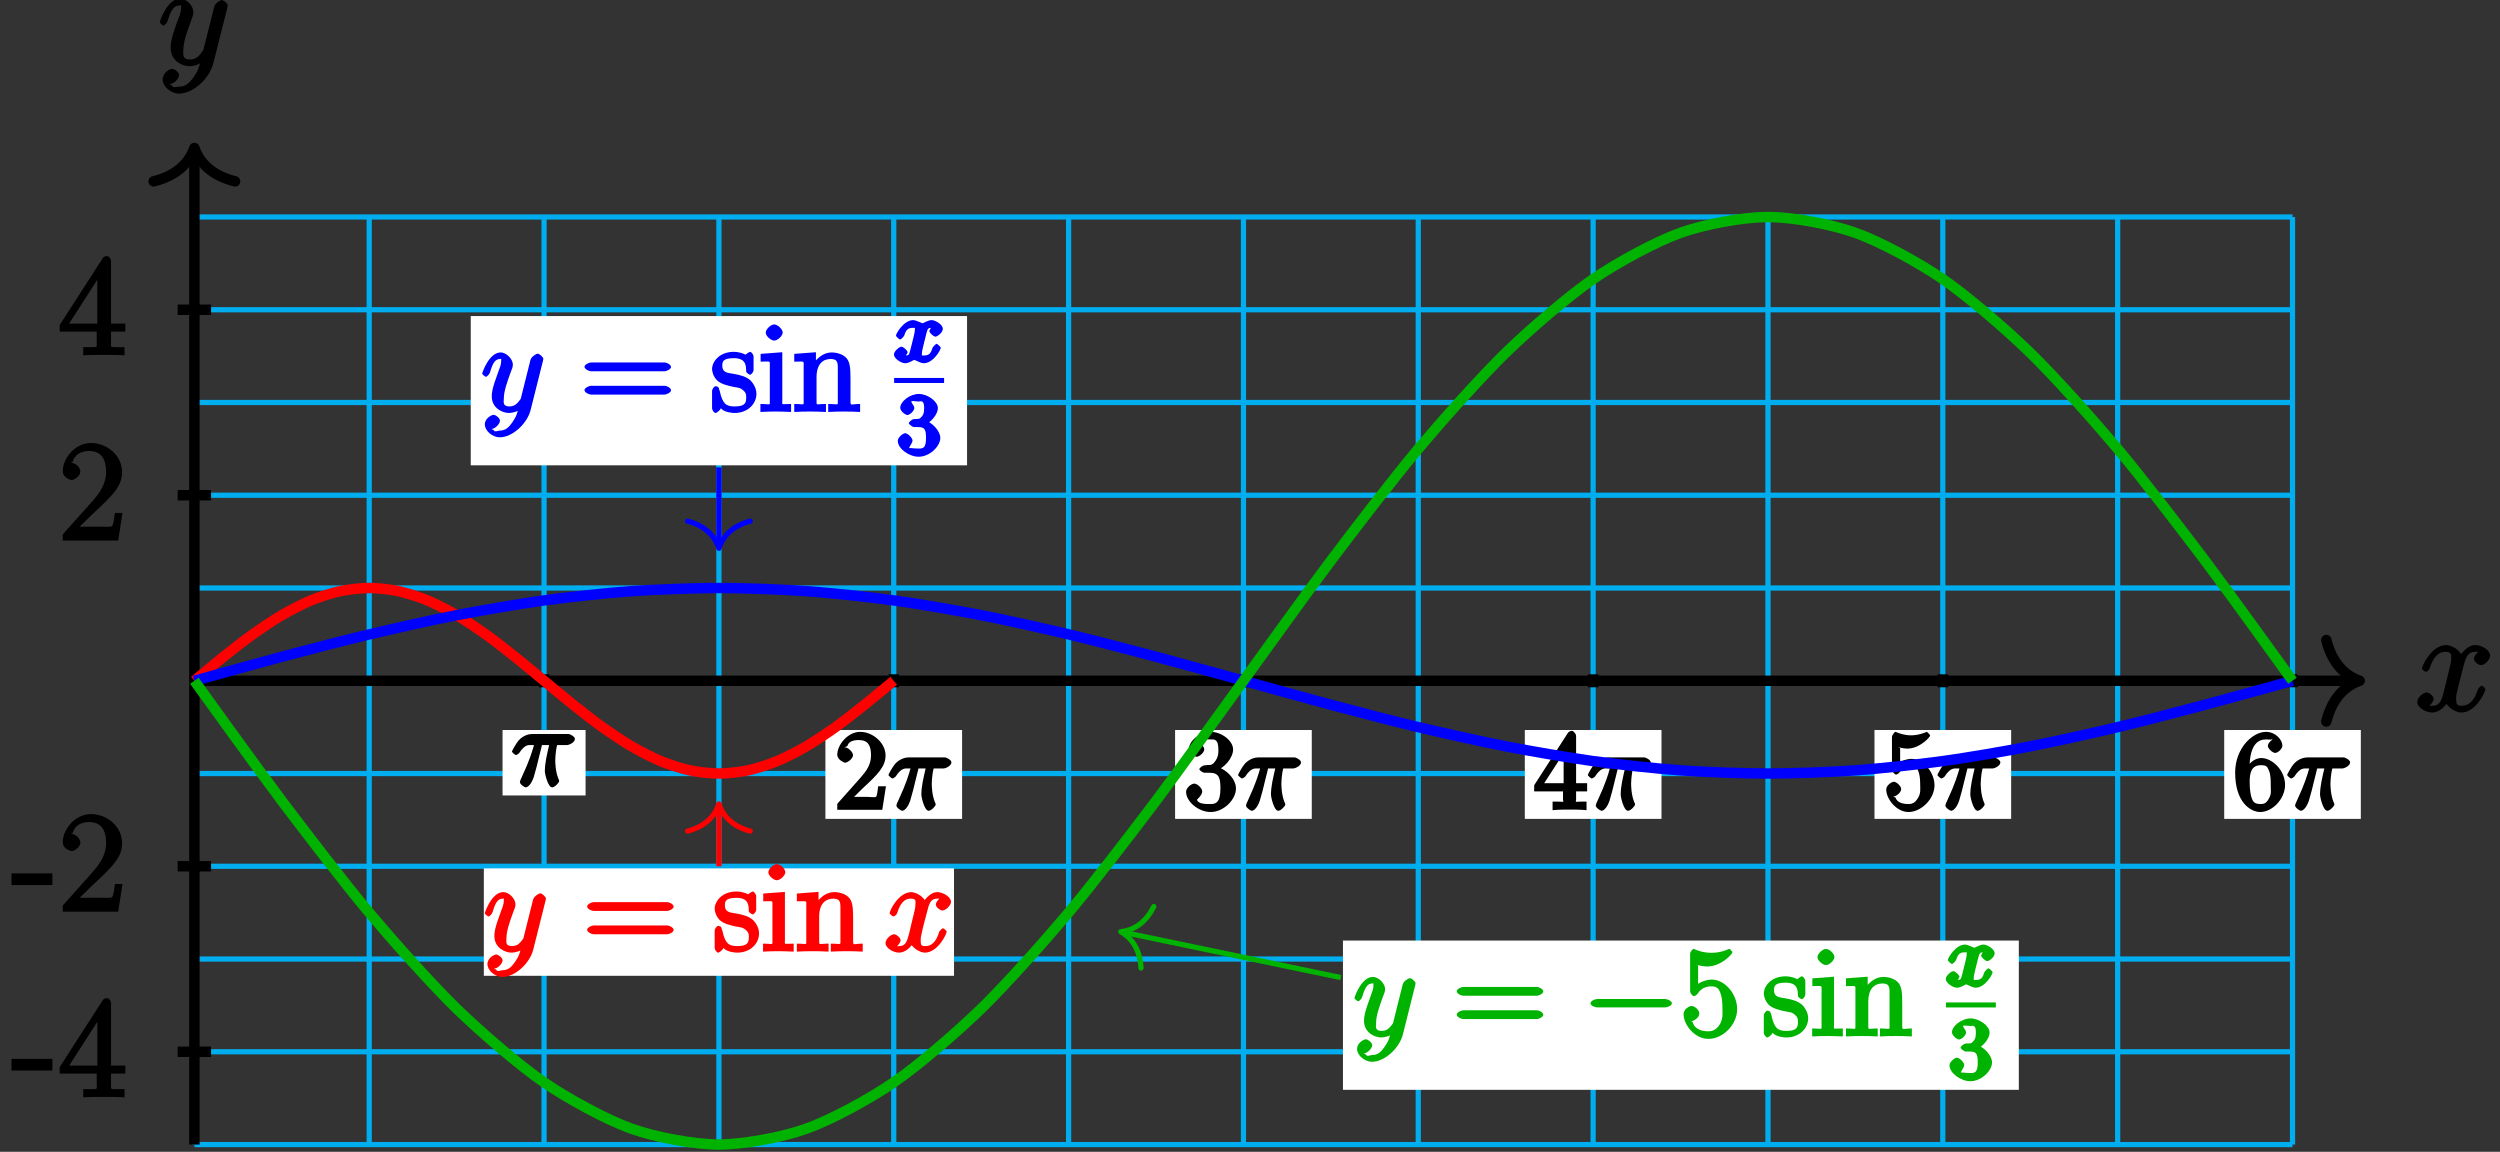 <?xml version="1.0" encoding="UTF-8"?>
<svg xmlns="http://www.w3.org/2000/svg" xmlns:xlink="http://www.w3.org/1999/xlink" width="191pt" height="88pt" viewBox="0 0 191 88" version="1.1">
<rect x="0" y="0" width="191" height="88" fill="#333333" stroke="none"/>
<defs>
<g>
<symbol overflow="visible" id="glyph0-0">
<path style="stroke:none;" d=""/>
</symbol>
<symbol overflow="visible" id="glyph0-1">
<path style="stroke:none;" d="M 5.109 -4.688 C 4.766 -4.625 4.453 -4.219 4.453 -4.016 C 4.453 -3.75 4.828 -3.516 4.984 -3.516 C 5.312 -3.516 5.688 -3.953 5.688 -4.234 C 5.688 -4.688 5.016 -5.047 4.562 -5.047 C 3.906 -5.047 3.375 -4.25 3.266 -4.047 L 3.609 -4.047 C 3.359 -4.859 2.531 -5.047 2.344 -5.047 C 1.234 -5.047 0.484 -3.484 0.484 -3.25 C 0.484 -3.203 0.703 -3 0.781 -3 C 0.859 -3 1 -3.109 1.062 -3.234 C 1.438 -4.453 1.984 -4.531 2.297 -4.531 C 2.781 -4.531 2.719 -4.234 2.719 -3.969 C 2.719 -3.734 2.641 -3.484 2.516 -2.969 L 2.156 -1.5 C 1.984 -0.844 1.859 -0.406 1.281 -0.406 C 1.234 -0.406 1.078 -0.359 0.844 -0.5 L 0.734 -0.25 C 1.125 -0.328 1.375 -0.797 1.375 -0.922 C 1.375 -1.141 1.047 -1.422 0.844 -1.422 C 0.578 -1.422 0.125 -1.047 0.125 -0.703 C 0.125 -0.25 0.812 0.109 1.266 0.109 C 1.781 0.109 2.266 -0.344 2.5 -0.781 L 2.203 -0.891 C 2.375 -0.266 3.094 0.109 3.484 0.109 C 4.594 0.109 5.328 -1.453 5.328 -1.688 C 5.328 -1.75 5.125 -1.938 5.062 -1.938 C 4.969 -1.938 4.781 -1.734 4.75 -1.641 C 4.453 -0.703 4 -0.406 3.516 -0.406 C 3.141 -0.406 3.094 -0.531 3.094 -0.984 C 3.094 -1.219 3.141 -1.391 3.312 -2.094 L 3.688 -3.562 C 3.859 -4.203 4.062 -4.531 4.547 -4.531 C 4.578 -4.531 4.75 -4.578 4.969 -4.438 Z M 5.109 -4.688 "/>
</symbol>
<symbol overflow="visible" id="glyph0-2">
<path style="stroke:none;" d="M 2.703 0.953 C 2.406 1.359 2.125 1.672 1.594 1.672 C 1.469 1.672 1.109 1.812 1.016 1.547 C 0.812 1.469 0.875 1.469 0.891 1.469 C 1.219 1.469 1.594 1.047 1.594 0.797 C 1.594 0.547 1.234 0.312 1.062 0.312 C 0.891 0.312 0.344 0.594 0.344 1.125 C 0.344 1.672 0.984 2.203 1.594 2.203 C 2.672 2.203 3.922 1.062 4.219 -0.141 L 5.281 -4.344 C 5.281 -4.391 5.312 -4.453 5.312 -4.516 C 5.312 -4.688 5.016 -4.938 4.859 -4.938 C 4.766 -4.938 4.359 -4.75 4.281 -4.422 L 3.484 -1.266 C 3.422 -1.062 3.469 -1.156 3.375 -1.031 C 3.172 -0.734 2.938 -0.406 2.422 -0.406 C 1.812 -0.406 1.922 -0.844 1.922 -1.141 C 1.922 -1.75 2.219 -2.578 2.516 -3.359 C 2.625 -3.672 2.688 -3.828 2.688 -4.031 C 2.688 -4.484 2.203 -5.047 1.672 -5.047 C 0.688 -5.047 0.125 -3.344 0.125 -3.25 C 0.125 -3.203 0.328 -3 0.406 -3 C 0.5 -3 0.672 -3.203 0.719 -3.344 C 0.984 -4.25 1.234 -4.531 1.641 -4.531 C 1.75 -4.531 1.75 -4.688 1.75 -4.328 C 1.75 -4.047 1.641 -3.734 1.469 -3.328 C 0.953 -1.922 0.953 -1.562 0.953 -1.297 C 0.953 -0.281 1.859 0.109 2.391 0.109 C 2.703 0.109 3.203 -0.031 3.469 -0.312 L 3.297 -0.484 C 3.141 0.109 3.078 0.422 2.703 0.953 Z M 2.703 0.953 "/>
</symbol>
<symbol overflow="visible" id="glyph1-0">
<path style="stroke:none;" d=""/>
</symbol>
<symbol overflow="visible" id="glyph1-1">
<path style="stroke:none;" d="M 3.078 -2.188 L 3.078 -2.922 L -0.047 -2.922 L -0.047 -2.031 L 3.078 -2.031 Z M 3.078 -2.188 "/>
</symbol>
<symbol overflow="visible" id="glyph1-2">
<path style="stroke:none;" d="M 4.047 -7.156 C 4.047 -7.359 3.891 -7.562 3.734 -7.562 C 3.656 -7.562 3.484 -7.531 3.406 -7.391 L 0.125 -2.297 L 0.125 -1.797 L 2.953 -1.797 L 2.953 -0.969 C 2.953 -0.578 3.094 -0.609 2.312 -0.609 L 1.922 -0.609 L 1.922 0.016 C 2.344 -0.016 3.203 -0.016 3.5 -0.016 C 3.797 -0.016 4.656 -0.016 5.078 0.016 L 5.078 -0.609 L 4.688 -0.609 C 3.922 -0.609 4.047 -0.578 4.047 -0.969 L 4.047 -1.797 L 5.141 -1.797 L 5.141 -2.406 L 4.047 -2.406 Z M 3 -6.312 L 3 -2.406 L 0.844 -2.406 L 3.297 -6.219 Z M 3 -6.312 "/>
</symbol>
<symbol overflow="visible" id="glyph1-3">
<path style="stroke:none;" d="M 4.734 -2.109 L 4.344 -2.109 C 4.297 -1.781 4.25 -1.297 4.141 -1.125 C 4.062 -1.016 3.578 -1.062 3.266 -1.062 L 1.266 -1.062 L 1.391 -0.812 C 1.672 -1.062 2.344 -1.75 2.609 -2 C 4.25 -3.516 4.891 -4.172 4.891 -5.25 C 4.891 -6.484 3.75 -7.453 2.516 -7.453 C 1.266 -7.453 0.359 -6.25 0.359 -5.312 C 0.359 -4.766 1 -4.625 1.031 -4.625 C 1.266 -4.625 1.703 -4.938 1.703 -5.281 C 1.703 -5.578 1.328 -5.938 1.031 -5.938 C 0.938 -5.938 0.922 -5.938 1.109 -6 C 1.25 -6.5 1.672 -6.844 2.375 -6.844 C 3.281 -6.844 3.672 -6.234 3.672 -5.25 C 3.672 -4.328 3.188 -3.641 2.578 -2.953 L 0.359 -0.469 L 0.359 0 L 4.594 0 L 4.922 -2.109 Z M 4.734 -2.109 "/>
</symbol>
<symbol overflow="visible" id="glyph2-0">
<path style="stroke:none;" d=""/>
</symbol>
<symbol overflow="visible" id="glyph2-1">
<path style="stroke:none;" d="M 2.172 -3.156 L 2.859 -3.156 C 2.688 -2.406 2.531 -1.797 2.531 -1.125 C 2.531 -1.016 2.75 0.078 3.094 0.078 C 3.266 0.078 3.625 -0.266 3.625 -0.406 C 3.625 -0.453 3.625 -0.469 3.562 -0.594 C 3.328 -1.172 3.328 -1.891 3.328 -1.953 C 3.328 -2 3.328 -2.594 3.469 -3.156 L 4.25 -3.156 C 4.359 -3.156 4.828 -3.344 4.828 -3.625 C 4.828 -3.797 4.469 -4 4.328 -4 L 1.562 -4 C 1.375 -4 0.938 -3.938 0.547 -3.531 C 0.328 -3.281 0.016 -2.703 0.016 -2.656 C 0.016 -2.609 0.266 -2.391 0.312 -2.391 C 0.375 -2.391 0.516 -2.484 0.562 -2.531 C 1 -3.219 1.297 -3.156 1.5 -3.156 L 1.703 -3.156 C 1.578 -2.719 1.375 -2 0.781 -0.734 C 0.672 -0.531 0.625 -0.375 0.625 -0.328 C 0.625 -0.156 0.984 0.078 1.062 0.078 C 1.297 0.078 1.562 -0.328 1.672 -0.672 C 1.797 -1.109 1.797 -1.125 1.891 -1.453 L 2.312 -3.156 Z M 2.172 -3.156 "/>
</symbol>
<symbol overflow="visible" id="glyph3-0">
<path style="stroke:none;" d=""/>
</symbol>
<symbol overflow="visible" id="glyph3-1">
<path style="stroke:none;" d="M 3.688 -1.797 L 3.328 -1.797 C 3.266 -1.453 3.266 -1.125 3.172 -1 C 3.109 -0.922 2.781 -0.984 2.531 -0.984 L 0.984 -0.984 L 1.125 -0.656 C 1.359 -0.844 1.875 -1.375 2.078 -1.578 C 3.359 -2.75 3.891 -3.328 3.891 -4.156 C 3.891 -5.109 2.922 -5.953 1.953 -5.953 C 0.984 -5.953 0.203 -4.938 0.203 -4.219 C 0.203 -3.781 0.781 -3.594 0.797 -3.594 C 0.984 -3.594 1.406 -3.906 1.406 -4.172 C 1.406 -4.406 1.031 -4.766 0.797 -4.766 C 0.734 -4.766 0.719 -4.766 0.969 -4.859 C 1.047 -5.141 1.297 -5.328 1.844 -5.328 C 2.547 -5.328 2.781 -4.922 2.781 -4.156 C 2.781 -3.438 2.422 -2.953 1.953 -2.422 L 0.203 -0.453 L 0.203 0 L 3.641 0 L 3.922 -1.797 Z M 3.688 -1.797 "/>
</symbol>
<symbol overflow="visible" id="glyph3-2">
<path style="stroke:none;" d="M 1.547 -3.391 C 1.406 -3.391 1.156 -3.188 1.156 -3.109 C 1.156 -3.016 1.406 -2.828 1.562 -2.828 L 1.938 -2.828 C 2.656 -2.828 2.766 -2.438 2.766 -1.641 C 2.766 -0.531 2.406 -0.438 2 -0.438 C 1.594 -0.438 1.109 -0.438 0.969 -0.75 C 0.922 -0.75 1.375 -1.094 1.375 -1.406 C 1.375 -1.641 1 -2 0.766 -2 C 0.562 -2 0.141 -1.688 0.141 -1.375 C 0.141 -0.625 1.094 0.172 2.016 0.172 C 3.016 0.172 3.953 -0.781 3.953 -1.625 C 3.953 -2.391 3.125 -3.188 2.328 -3.328 L 2.328 -2.953 C 3.062 -3.156 3.734 -3.969 3.734 -4.609 C 3.734 -5.281 2.844 -5.953 2.031 -5.953 C 1.188 -5.953 0.359 -5.25 0.359 -4.641 C 0.359 -4.312 0.828 -4.047 0.953 -4.047 C 1.125 -4.047 1.531 -4.359 1.531 -4.609 C 1.531 -4.875 1.125 -5.188 0.953 -5.188 C 0.891 -5.188 0.875 -5.188 1.25 -5.328 C 1.312 -5.422 1.953 -5.375 2 -5.375 C 2.281 -5.375 2.609 -5.438 2.609 -4.609 C 2.609 -4.453 2.641 -4.125 2.406 -3.766 C 2.156 -3.391 2.016 -3.422 1.797 -3.422 Z M 1.547 -3.391 "/>
</symbol>
<symbol overflow="visible" id="glyph3-3">
<path style="stroke:none;" d="M 3.219 -5.641 C 3.219 -5.797 3.016 -6.031 2.906 -6.031 C 2.844 -6.031 2.656 -5.984 2.594 -5.875 L 0.016 -1.875 L 0.016 -1.406 L 2.219 -1.406 L 2.219 -0.828 C 2.219 -0.516 2.406 -0.625 1.797 -0.625 L 1.422 -0.625 L 1.422 0.031 C 1.828 -0.016 2.484 -0.016 2.719 -0.016 C 2.953 -0.016 3.625 -0.016 4.016 0.031 L 4.016 -0.625 L 3.656 -0.625 C 3.047 -0.625 3.219 -0.516 3.219 -0.828 L 3.219 -1.406 L 4.062 -1.406 L 4.062 -2.031 L 3.219 -2.031 Z M 2.266 -4.984 L 2.266 -2.031 L 0.781 -2.031 L 2.609 -4.859 Z M 2.266 -4.984 "/>
</symbol>
<symbol overflow="visible" id="glyph3-4">
<path style="stroke:none;" d="M 1.078 -4.797 C 1.438 -4.688 1.719 -4.672 1.812 -4.672 C 2.766 -4.672 3.562 -5.562 3.562 -5.672 C 3.562 -5.719 3.344 -5.953 3.297 -5.953 C 3.281 -5.953 3.266 -5.953 3.188 -5.906 C 2.719 -5.719 2.312 -5.688 2.109 -5.688 C 1.547 -5.688 1.156 -5.859 1 -5.922 C 0.938 -5.953 0.922 -5.953 0.906 -5.953 C 0.844 -5.953 0.641 -5.703 0.641 -5.562 L 0.641 -3.078 C 0.641 -2.938 0.844 -2.688 0.953 -2.688 C 0.984 -2.688 1.141 -2.75 1.219 -2.859 C 1.453 -3.203 1.703 -3.344 2.125 -3.344 C 2.578 -3.344 2.578 -3.125 2.641 -2.984 C 2.781 -2.656 2.797 -2.25 2.797 -1.922 C 2.797 -1.609 2.859 -1.266 2.625 -0.891 C 2.438 -0.594 2.266 -0.438 1.891 -0.438 C 1.344 -0.438 1 -0.625 0.922 -0.922 C 0.688 -1.016 0.734 -1.016 0.781 -1.016 C 0.922 -1.016 1.344 -1.297 1.344 -1.578 C 1.344 -1.812 0.984 -2.141 0.781 -2.141 C 0.625 -2.141 0.203 -1.875 0.203 -1.547 C 0.203 -0.828 0.984 0.172 1.906 0.172 C 2.859 0.172 3.891 -0.812 3.891 -1.875 C 3.891 -2.875 3.016 -3.891 2.141 -3.891 C 1.656 -3.891 1.141 -3.625 0.922 -3.391 L 1.266 -3.266 L 1.266 -4.719 Z M 1.078 -4.797 "/>
</symbol>
<symbol overflow="visible" id="glyph3-5">
<path style="stroke:none;" d="M 1.234 -3.109 C 1.234 -5.219 2.062 -5.375 2.516 -5.375 C 2.812 -5.375 2.969 -5.328 2.922 -5.406 C 3.172 -5.406 2.641 -5.219 2.641 -4.875 C 2.641 -4.688 2.984 -4.344 3.203 -4.344 C 3.406 -4.344 3.75 -4.656 3.75 -4.906 C 3.75 -5.328 3.234 -5.953 2.5 -5.953 C 1.453 -5.953 0.141 -4.688 0.141 -2.844 C 0.141 -0.531 1.344 0.172 2.062 0.172 C 2.969 0.172 3.953 -0.812 3.953 -1.906 C 3.953 -3.016 2.969 -3.953 2.141 -3.953 C 1.391 -3.953 0.906 -3.109 0.828 -2.875 L 1.234 -2.875 Z M 2.062 -0.438 C 1.531 -0.438 1.484 -0.719 1.406 -0.891 C 1.328 -1.109 1.25 -1.516 1.25 -2.109 C 1.25 -2.766 1.344 -3.406 2.109 -3.406 C 2.562 -3.406 2.594 -3.281 2.719 -3 C 2.859 -2.688 2.859 -2.266 2.859 -1.906 C 2.859 -1.484 2.922 -1.234 2.75 -0.922 C 2.547 -0.516 2.391 -0.438 2.062 -0.438 Z M 2.062 -0.438 "/>
</symbol>
<symbol overflow="visible" id="glyph4-0">
<path style="stroke:none;" d=""/>
</symbol>
<symbol overflow="visible" id="glyph4-1">
<path style="stroke:none;" d="M 2.391 0.797 C 2.125 1.172 1.891 1.438 1.422 1.438 C 1.297 1.438 1.016 1.594 0.953 1.391 C 0.734 1.312 0.781 1.312 0.797 1.312 C 1.078 1.312 1.438 0.906 1.438 0.688 C 1.438 0.469 1.094 0.234 0.953 0.234 C 0.797 0.234 0.281 0.5 0.281 0.969 C 0.281 1.469 0.875 1.953 1.422 1.953 C 2.375 1.953 3.516 0.922 3.781 -0.141 L 4.719 -3.875 C 4.719 -3.922 4.75 -3.984 4.75 -4.031 C 4.75 -4.172 4.453 -4.438 4.312 -4.438 C 4.234 -4.438 3.844 -4.234 3.766 -3.953 L 3.062 -1.141 C 3.016 -0.969 3.062 -1.062 3 -0.953 C 2.797 -0.688 2.609 -0.406 2.156 -0.406 C 1.609 -0.406 1.734 -0.781 1.734 -1.031 C 1.734 -1.578 2 -2.312 2.25 -3 C 2.359 -3.281 2.422 -3.406 2.422 -3.609 C 2.422 -4 1.953 -4.531 1.484 -4.531 C 0.609 -4.531 0.078 -2.984 0.078 -2.906 C 0.078 -2.875 0.297 -2.672 0.359 -2.672 C 0.453 -2.672 0.625 -2.859 0.672 -3 C 0.906 -3.797 1.094 -4.031 1.469 -4.031 C 1.547 -4.031 1.531 -4.172 1.531 -3.859 C 1.531 -3.609 1.422 -3.344 1.281 -2.969 C 0.812 -1.719 0.812 -1.406 0.812 -1.172 C 0.812 -0.266 1.641 0.094 2.125 0.094 C 2.406 0.094 2.859 -0.031 3.078 -0.266 L 2.891 -0.438 C 2.766 0.078 2.719 0.328 2.391 0.797 Z M 2.391 0.797 "/>
</symbol>
<symbol overflow="visible" id="glyph4-2">
<path style="stroke:none;" d="M 4.531 -4.219 C 4.234 -4.156 3.938 -3.766 3.938 -3.578 C 3.938 -3.359 4.297 -3.125 4.422 -3.125 C 4.719 -3.125 5.094 -3.531 5.094 -3.781 C 5.094 -4.188 4.453 -4.531 4.047 -4.531 C 3.469 -4.531 2.969 -3.797 2.875 -3.609 L 3.234 -3.609 C 3.016 -4.328 2.25 -4.531 2.078 -4.531 C 1.094 -4.531 0.406 -3.125 0.406 -2.906 C 0.406 -2.875 0.625 -2.672 0.688 -2.672 C 0.766 -2.672 0.906 -2.766 0.969 -2.891 C 1.297 -3.984 1.766 -4.031 2.047 -4.031 C 2.484 -4.031 2.375 -3.781 2.375 -3.547 C 2.375 -3.344 2.328 -3.125 2.203 -2.656 L 1.891 -1.344 C 1.734 -0.781 1.641 -0.406 1.141 -0.406 C 1.094 -0.406 0.969 -0.359 0.766 -0.484 L 0.656 -0.219 C 1 -0.281 1.25 -0.734 1.25 -0.844 C 1.25 -1.031 0.922 -1.312 0.75 -1.312 C 0.516 -1.312 0.094 -0.953 0.094 -0.641 C 0.094 -0.234 0.719 0.094 1.125 0.094 C 1.594 0.094 2.031 -0.312 2.234 -0.703 L 1.938 -0.812 C 2.078 -0.25 2.75 0.094 3.094 0.094 C 4.078 0.094 4.766 -1.312 4.766 -1.516 C 4.766 -1.562 4.547 -1.766 4.5 -1.766 C 4.406 -1.766 4.219 -1.562 4.188 -1.484 C 3.938 -0.641 3.562 -0.406 3.125 -0.406 C 2.797 -0.406 2.781 -0.5 2.781 -0.891 C 2.781 -1.094 2.828 -1.25 2.969 -1.891 L 3.312 -3.188 C 3.453 -3.766 3.609 -4.031 4.047 -4.031 C 4.062 -4.031 4.203 -4.078 4.406 -3.953 Z M 4.531 -4.219 "/>
</symbol>
<symbol overflow="visible" id="glyph5-0">
<path style="stroke:none;" d=""/>
</symbol>
<symbol overflow="visible" id="glyph5-1">
<path style="stroke:none;" d="M 6.453 -3.094 C 6.594 -3.094 6.938 -3.25 6.938 -3.422 C 6.938 -3.609 6.594 -3.766 6.453 -3.766 L 0.828 -3.766 C 0.688 -3.766 0.328 -3.609 0.328 -3.438 C 0.328 -3.25 0.672 -3.094 0.828 -3.094 Z M 6.453 -1.312 C 6.594 -1.312 6.938 -1.469 6.938 -1.641 C 6.938 -1.828 6.594 -1.984 6.453 -1.984 L 0.828 -1.984 C 0.688 -1.984 0.328 -1.828 0.328 -1.656 C 0.328 -1.469 0.672 -1.312 0.828 -1.312 Z M 6.453 -1.312 "/>
</symbol>
<symbol overflow="visible" id="glyph5-2">
<path style="stroke:none;" d="M 3.312 -4.203 C 3.312 -4.375 3.141 -4.578 3.047 -4.578 C 2.969 -4.578 2.656 -4.328 2.688 -4.359 C 2.531 -4.469 2.125 -4.578 1.812 -4.578 C 0.656 -4.578 0.141 -3.781 0.141 -3.266 C 0.141 -3.156 0.188 -2.719 0.547 -2.375 C 0.859 -2.109 1.312 -2 1.75 -1.906 C 2.281 -1.812 2.281 -1.828 2.516 -1.641 C 2.688 -1.484 2.75 -1.391 2.75 -1.125 C 2.75 -0.703 2.703 -0.406 1.859 -0.406 C 1.219 -0.406 0.938 -0.609 0.734 -1.562 C 0.688 -1.734 0.625 -1.859 0.625 -1.875 C 0.609 -1.906 0.453 -1.953 0.422 -1.953 C 0.312 -1.953 0.141 -1.75 0.141 -1.578 L 0.141 -0.281 C 0.141 -0.109 0.312 0.094 0.406 0.094 C 0.453 0.094 0.578 0.031 0.75 -0.156 C 0.797 -0.234 0.797 -0.25 0.812 -0.266 C 1.062 0.047 1.703 0.094 1.859 0.094 C 2.875 0.094 3.531 -0.609 3.531 -1.375 C 3.531 -1.891 3.172 -2.297 3.078 -2.391 C 2.734 -2.688 2.359 -2.797 1.734 -2.906 C 1.438 -2.969 0.922 -2.938 0.922 -3.516 C 0.922 -3.812 0.953 -4.094 1.812 -4.094 C 2.844 -4.094 2.719 -3.359 2.75 -3.062 C 2.75 -2.984 3 -2.828 3.031 -2.828 C 3.141 -2.828 3.312 -3.031 3.312 -3.203 Z M 3.312 -4.203 "/>
</symbol>
<symbol overflow="visible" id="glyph5-3">
<path style="stroke:none;" d="M 1.844 -6.047 C 1.844 -6.297 1.469 -6.672 1.188 -6.672 C 0.953 -6.672 0.547 -6.312 0.547 -6.047 C 0.547 -5.766 0.969 -5.438 1.188 -5.438 C 1.484 -5.438 1.844 -5.828 1.844 -6.047 Z M 0.156 -4.266 L 0.156 -3.828 C 0.953 -3.828 0.859 -3.938 0.859 -3.469 L 0.859 -0.859 C 0.859 -0.438 0.938 -0.594 0.141 -0.594 L 0.141 0.016 C 0.578 -0.016 1.047 -0.016 1.312 -0.016 C 1.422 -0.016 1.984 -0.016 2.484 0.016 L 2.484 -0.594 C 1.688 -0.594 1.812 -0.484 1.812 -0.844 L 1.812 -4.547 L 0.156 -4.422 Z M 0.156 -4.266 "/>
</symbol>
<symbol overflow="visible" id="glyph5-4">
<path style="stroke:none;" d="M 4.422 -2.484 C 4.422 -3.359 4.375 -3.75 4.156 -4.047 C 3.875 -4.422 3.312 -4.531 2.984 -4.531 C 2.062 -4.531 1.516 -3.578 1.5 -3.547 L 1.781 -3.547 L 1.781 -4.547 L 0.125 -4.422 L 0.125 -3.828 C 0.953 -3.828 0.844 -3.922 0.844 -3.453 L 0.844 -0.859 C 0.844 -0.438 0.922 -0.594 0.125 -0.594 L 0.125 0.016 C 0.547 -0.016 1.078 -0.016 1.344 -0.016 C 1.609 -0.016 2.125 -0.016 2.547 0.016 L 2.547 -0.594 C 1.766 -0.594 1.828 -0.438 1.828 -0.859 L 1.828 -2.641 C 1.828 -3.641 2.312 -4.031 2.906 -4.031 C 3.5 -4.031 3.453 -3.688 3.453 -3.109 L 3.453 -0.859 C 3.453 -0.438 3.531 -0.594 2.719 -0.594 L 2.719 0.016 C 3.156 -0.016 3.672 -0.016 3.938 -0.016 C 4.219 -0.016 4.734 -0.016 5.156 0.016 L 5.156 -0.594 C 4.5 -0.594 4.438 -0.438 4.422 -0.719 Z M 4.422 -2.484 "/>
</symbol>
<symbol overflow="visible" id="glyph5-5">
<path style="stroke:none;" d="M 1.219 -5.484 C 1.641 -5.344 1.969 -5.328 2.078 -5.328 C 3.156 -5.328 4.016 -6.281 4.016 -6.422 C 4.016 -6.453 3.828 -6.672 3.766 -6.672 C 3.75 -6.672 3.734 -6.672 3.641 -6.625 C 3.109 -6.391 2.656 -6.375 2.406 -6.375 C 1.766 -6.375 1.312 -6.562 1.141 -6.641 C 1.078 -6.672 1.047 -6.672 1.047 -6.672 C 0.969 -6.672 0.781 -6.438 0.781 -6.297 L 0.781 -3.453 C 0.781 -3.281 0.969 -3.062 1.078 -3.062 C 1.125 -3.062 1.25 -3.125 1.344 -3.234 C 1.609 -3.641 1.953 -3.812 2.422 -3.812 C 2.938 -3.812 3 -3.5 3.078 -3.344 C 3.234 -2.969 3.25 -2.5 3.25 -2.125 C 3.25 -1.766 3.312 -1.344 3.047 -0.906 C 2.828 -0.562 2.578 -0.375 2.156 -0.375 C 1.531 -0.375 1.078 -0.641 0.969 -1.094 C 0.781 -1.172 0.844 -1.156 0.891 -1.156 C 1.047 -1.156 1.484 -1.406 1.484 -1.734 C 1.484 -2 1.125 -2.312 0.891 -2.312 C 0.719 -2.312 0.281 -2.062 0.281 -1.688 C 0.281 -0.875 1.125 0.203 2.188 0.203 C 3.266 0.203 4.375 -0.859 4.375 -2.078 C 4.375 -3.219 3.438 -4.328 2.438 -4.328 C 1.891 -4.328 1.344 -4.031 1.094 -3.766 L 1.391 -3.656 L 1.391 -5.422 Z M 1.219 -5.484 "/>
</symbol>
<symbol overflow="visible" id="glyph6-0">
<path style="stroke:none;" d=""/>
</symbol>
<symbol overflow="visible" id="glyph6-1">
<path style="stroke:none;" d="M 3.188 -2.969 C 2.906 -2.891 2.688 -2.438 2.688 -2.406 C 2.688 -2.266 3.016 -1.969 3.156 -1.969 C 3.297 -1.969 3.719 -2.281 3.719 -2.562 C 3.719 -2.922 3.109 -3.234 2.875 -3.234 C 2.562 -3.234 2.172 -2.953 2.203 -3.016 C 2.25 -2.906 1.703 -3.234 1.453 -3.234 C 0.75 -3.234 0.141 -2.219 0.141 -2.047 C 0.141 -1.984 0.406 -1.75 0.453 -1.75 C 0.531 -1.75 0.766 -2 0.781 -2.078 C 0.922 -2.531 1.094 -2.641 1.422 -2.641 C 1.672 -2.641 1.578 -2.672 1.578 -2.438 C 1.578 -2.312 1.5 -2.016 1.453 -1.812 C 1.406 -1.625 1.266 -1.062 1.234 -0.938 C 1.141 -0.594 1.141 -0.531 0.844 -0.531 C 0.828 -0.531 0.797 -0.469 0.672 -0.562 L 0.516 -0.203 C 0.812 -0.281 1.031 -0.75 1.031 -0.766 C 1.031 -0.906 0.703 -1.203 0.562 -1.203 C 0.391 -1.203 -0.016 -0.844 -0.016 -0.609 C -0.016 -0.312 0.516 0.062 0.844 0.062 C 1.172 0.062 1.562 -0.25 1.516 -0.172 C 1.453 -0.297 1.969 0.062 2.266 0.062 C 2.969 0.062 3.562 -0.938 3.562 -1.125 C 3.562 -1.188 3.297 -1.422 3.25 -1.422 C 3.172 -1.422 2.938 -1.156 2.922 -1.094 C 2.797 -0.672 2.656 -0.531 2.281 -0.531 C 2.078 -0.531 2.125 -0.469 2.125 -0.734 C 2.125 -0.859 2.172 -1 2.25 -1.359 C 2.297 -1.562 2.438 -2.109 2.469 -2.234 C 2.562 -2.562 2.578 -2.641 2.859 -2.641 C 2.891 -2.641 2.906 -2.703 3.047 -2.609 Z M 3.188 -2.969 "/>
</symbol>
<symbol overflow="visible" id="glyph7-0">
<path style="stroke:none;" d=""/>
</symbol>
<symbol overflow="visible" id="glyph7-1">
<path style="stroke:none;" d="M 1.609 -2.125 C 2.109 -2.125 2.219 -1.969 2.219 -1.297 C 2.219 -0.5 1.984 -0.484 1.641 -0.484 C 1.297 -0.484 0.969 -0.547 0.969 -0.516 C 0.828 -0.516 1.188 -0.875 1.188 -1.094 C 1.188 -1.297 0.828 -1.656 0.625 -1.656 C 0.453 -1.656 0.062 -1.328 0.062 -1.078 C 0.062 -0.469 0.938 0.141 1.656 0.141 C 2.5 0.141 3.312 -0.656 3.312 -1.297 C 3.312 -1.828 2.672 -2.531 2.031 -2.672 L 2.031 -2.25 C 2.531 -2.422 3.125 -3.062 3.125 -3.578 C 3.125 -4.094 2.328 -4.656 1.672 -4.656 C 0.984 -4.656 0.25 -4.078 0.25 -3.594 C 0.25 -3.359 0.625 -3.047 0.797 -3.047 C 1 -3.047 1.328 -3.391 1.328 -3.578 C 1.328 -3.812 0.922 -4.125 1.188 -4.109 C 1.188 -4.125 1.531 -4.078 1.656 -4.078 C 1.812 -4.078 2.078 -4.234 2.078 -3.578 C 2.078 -3.125 1.969 -3.016 1.875 -2.906 C 1.688 -2.703 1.688 -2.766 1.297 -2.734 C 1.172 -2.734 0.906 -2.516 0.906 -2.422 C 0.906 -2.344 1.188 -2.125 1.297 -2.125 Z M 1.609 -2.125 "/>
</symbol>
<symbol overflow="visible" id="glyph8-0">
<path style="stroke:none;" d=""/>
</symbol>
<symbol overflow="visible" id="glyph8-1">
<path style="stroke:none;" d="M 6.297 -2.203 C 6.469 -2.203 6.828 -2.328 6.828 -2.516 C 6.828 -2.703 6.469 -2.844 6.297 -2.844 L 1.125 -2.844 C 0.969 -2.844 0.609 -2.703 0.609 -2.516 C 0.609 -2.328 0.969 -2.203 1.125 -2.203 Z M 6.297 -2.203 "/>
</symbol>
</g>
</defs>
<g id="surface1">
<path style="fill:none;stroke-width:0.399;stroke-linecap:butt;stroke-linejoin:miter;stroke:rgb(0%,67.839%,93.729%);stroke-opacity:1;stroke-miterlimit:10;" d="M 0.002 -35.435 L 160.298 -35.435 M 0.002 -28.345 L 160.298 -28.345 M 0.002 -21.26 L 160.298 -21.26 M 0.002 -14.174 L 160.298 -14.174 M 0.002 -7.088 L 160.298 -7.088 M 0.002 -0.002 L 160.298 -0.002 M 0.002 7.088 L 160.298 7.088 M 0.002 14.174 L 160.298 14.174 M 0.002 21.26 L 160.298 21.26 M 0.002 28.346 L 160.298 28.346 M 0.002 35.432 L 160.298 35.432 M 0.002 -35.435 L 0.002 35.432 M 13.357 -35.435 L 13.357 35.432 M 26.716 -35.435 L 26.716 35.432 M 40.076 -35.435 L 40.076 35.432 M 53.431 -35.435 L 53.431 35.432 M 66.791 -35.435 L 66.791 35.432 M 80.15 -35.435 L 80.15 35.432 M 93.505 -35.435 L 93.505 35.432 M 106.865 -35.435 L 106.865 35.432 M 120.224 -35.435 L 120.224 35.432 M 133.58 -35.435 L 133.58 35.432 M 146.939 -35.435 L 146.939 35.432 M 160.298 -35.435 L 160.298 35.432 " transform="matrix(1,0,0,-1,14.85,52.01)"/>
<path style="fill:none;stroke-width:0.797;stroke-linecap:butt;stroke-linejoin:miter;stroke:rgb(0%,0%,0%);stroke-opacity:1;stroke-miterlimit:10;" d="M 0.002 -0.002 L 165.033 -0.002 " transform="matrix(1,0,0,-1,14.85,52.01)"/>
<path style="fill:none;stroke-width:0.797;stroke-linecap:round;stroke-linejoin:round;stroke:rgb(0%,0%,0%);stroke-opacity:1;stroke-miterlimit:10;" d="M -2.552 3.112 C -2.083 1.244 -1.048 0.362 -0.001 -0.002 C -1.048 -0.361 -2.083 -1.244 -2.552 -3.111 " transform="matrix(1,0,0,-1,180.282,52.01)"/>
<g style="fill:rgb(0%,0%,0%);fill-opacity:1;">
  <use xlink:href="#glyph0-1" x="184.555" y="54.329"/>
</g>
<path style="fill:none;stroke-width:0.797;stroke-linecap:butt;stroke-linejoin:miter;stroke:rgb(0%,0%,0%);stroke-opacity:1;stroke-miterlimit:10;" d="M 0.002 -35.435 L 0.002 40.307 " transform="matrix(1,0,0,-1,14.85,52.01)"/>
<path style="fill:none;stroke-width:0.797;stroke-linecap:round;stroke-linejoin:round;stroke:rgb(0%,0%,0%);stroke-opacity:1;stroke-miterlimit:10;" d="M -2.55 3.112 C -2.085 1.245 -1.046 0.362 0.001 -0.002 C -1.046 -0.365 -2.085 -1.244 -2.55 -3.111 " transform="matrix(0,-1,-1,0,14.85,11.306)"/>
<g style="fill:rgb(0%,0%,0%);fill-opacity:1;">
  <use xlink:href="#glyph0-2" x="12.085" y="4.949"/>
</g>
<path style="fill:none;stroke-width:0.797;stroke-linecap:butt;stroke-linejoin:miter;stroke:rgb(0%,0%,0%);stroke-opacity:1;stroke-miterlimit:10;" d="M 1.275 -28.345 L -1.276 -28.345 " transform="matrix(1,0,0,-1,14.85,52.01)"/>
<g style="fill:rgb(0%,0%,0%);fill-opacity:1;">
  <use xlink:href="#glyph1-1" x="0.925" y="83.819"/>
  <use xlink:href="#glyph1-2" x="4.437" y="83.819"/>
</g>
<path style="fill:none;stroke-width:0.797;stroke-linecap:butt;stroke-linejoin:miter;stroke:rgb(0%,0%,0%);stroke-opacity:1;stroke-miterlimit:10;" d="M 1.275 -14.174 L -1.276 -14.174 " transform="matrix(1,0,0,-1,14.85,52.01)"/>
<g style="fill:rgb(0%,0%,0%);fill-opacity:1;">
  <use xlink:href="#glyph1-1" x="0.925" y="69.649"/>
  <use xlink:href="#glyph1-3" x="4.437" y="69.649"/>
</g>
<path style="fill:none;stroke-width:0.797;stroke-linecap:butt;stroke-linejoin:miter;stroke:rgb(0%,0%,0%);stroke-opacity:1;stroke-miterlimit:10;" d="M 1.275 14.174 L -1.276 14.174 " transform="matrix(1,0,0,-1,14.85,52.01)"/>
<g style="fill:rgb(0%,0%,0%);fill-opacity:1;">
  <use xlink:href="#glyph1-3" x="4.435" y="41.299"/>
</g>
<path style="fill:none;stroke-width:0.797;stroke-linecap:butt;stroke-linejoin:miter;stroke:rgb(0%,0%,0%);stroke-opacity:1;stroke-miterlimit:10;" d="M 1.275 28.346 L -1.276 28.346 " transform="matrix(1,0,0,-1,14.85,52.01)"/>
<g style="fill:rgb(0%,0%,0%);fill-opacity:1;">
  <use xlink:href="#glyph1-2" x="4.435" y="27.129"/>
</g>
<path style="fill:none;stroke-width:0.797;stroke-linecap:butt;stroke-linejoin:miter;stroke:rgb(0%,0%,0%);stroke-opacity:1;stroke-miterlimit:10;" d="M 26.716 0.494 L 26.716 -0.498 " transform="matrix(1,0,0,-1,14.85,52.01)"/>
<path style=" stroke:none;fill-rule:nonzero;fill:rgb(100%,100%,100%);fill-opacity:1;" d="M 44.738 55.773 L 38.395 55.773 L 38.395 60.773 L 44.738 60.773 Z M 44.738 55.773 "/>
<g style="fill:rgb(0%,0%,0%);fill-opacity:1;">
  <use xlink:href="#glyph2-1" x="39.095" y="60.077"/>
</g>
<path style="fill:none;stroke-width:0.797;stroke-linecap:butt;stroke-linejoin:miter;stroke:rgb(0%,0%,0%);stroke-opacity:1;stroke-miterlimit:10;" d="M 53.431 0.494 L 53.431 -0.498 " transform="matrix(1,0,0,-1,14.85,52.01)"/>
<path style=" stroke:none;fill-rule:nonzero;fill:rgb(100%,100%,100%);fill-opacity:1;" d="M 73.504 55.773 L 63.062 55.773 L 63.062 62.562 L 73.504 62.562 Z M 73.504 55.773 "/>
<g style="fill:rgb(0%,0%,0%);fill-opacity:1;">
  <use xlink:href="#glyph3-1" x="63.765" y="61.867"/>
</g>
<g style="fill:rgb(0%,0%,0%);fill-opacity:1;">
  <use xlink:href="#glyph2-1" x="67.86" y="61.867"/>
</g>
<path style="fill:none;stroke-width:0.797;stroke-linecap:butt;stroke-linejoin:miter;stroke:rgb(0%,0%,0%);stroke-opacity:1;stroke-miterlimit:10;" d="M 80.15 0.494 L 80.15 -0.498 " transform="matrix(1,0,0,-1,14.85,52.01)"/>
<path style=" stroke:none;fill-rule:nonzero;fill:rgb(100%,100%,100%);fill-opacity:1;" d="M 100.219 55.773 L 89.777 55.773 L 89.777 62.562 L 100.219 62.562 Z M 100.219 55.773 "/>
<g style="fill:rgb(0%,0%,0%);fill-opacity:1;">
  <use xlink:href="#glyph3-2" x="90.475" y="61.867"/>
</g>
<g style="fill:rgb(0%,0%,0%);fill-opacity:1;">
  <use xlink:href="#glyph2-1" x="94.57" y="61.867"/>
</g>
<path style="fill:none;stroke-width:0.797;stroke-linecap:butt;stroke-linejoin:miter;stroke:rgb(0%,0%,0%);stroke-opacity:1;stroke-miterlimit:10;" d="M 106.865 0.494 L 106.865 -0.498 " transform="matrix(1,0,0,-1,14.85,52.01)"/>
<path style=" stroke:none;fill-rule:nonzero;fill:rgb(100%,100%,100%);fill-opacity:1;" d="M 126.938 55.773 L 116.496 55.773 L 116.496 62.562 L 126.938 62.562 Z M 126.938 55.773 "/>
<g style="fill:rgb(0%,0%,0%);fill-opacity:1;">
  <use xlink:href="#glyph3-3" x="117.195" y="61.867"/>
</g>
<g style="fill:rgb(0%,0%,0%);fill-opacity:1;">
  <use xlink:href="#glyph2-1" x="121.29" y="61.867"/>
</g>
<path style="fill:none;stroke-width:0.797;stroke-linecap:butt;stroke-linejoin:miter;stroke:rgb(0%,0%,0%);stroke-opacity:1;stroke-miterlimit:10;" d="M 133.584 0.494 L 133.584 -0.498 " transform="matrix(1,0,0,-1,14.85,52.01)"/>
<path style=" stroke:none;fill-rule:nonzero;fill:rgb(100%,100%,100%);fill-opacity:1;" d="M 153.652 55.773 L 143.211 55.773 L 143.211 62.562 L 153.652 62.562 Z M 153.652 55.773 "/>
<g style="fill:rgb(0%,0%,0%);fill-opacity:1;">
  <use xlink:href="#glyph3-4" x="143.905" y="61.867"/>
</g>
<g style="fill:rgb(0%,0%,0%);fill-opacity:1;">
  <use xlink:href="#glyph2-1" x="148" y="61.867"/>
</g>
<path style="fill:none;stroke-width:0.797;stroke-linecap:butt;stroke-linejoin:miter;stroke:rgb(0%,0%,0%);stroke-opacity:1;stroke-miterlimit:10;" d="M 160.298 0.494 L 160.298 -0.498 " transform="matrix(1,0,0,-1,14.85,52.01)"/>
<path style=" stroke:none;fill-rule:nonzero;fill:rgb(100%,100%,100%);fill-opacity:1;" d="M 180.367 55.773 L 169.93 55.773 L 169.93 62.562 L 180.367 62.562 Z M 180.367 55.773 "/>
<g style="fill:rgb(0%,0%,0%);fill-opacity:1;">
  <use xlink:href="#glyph3-5" x="170.625" y="61.867"/>
</g>
<g style="fill:rgb(0%,0%,0%);fill-opacity:1;">
  <use xlink:href="#glyph2-1" x="174.72" y="61.867"/>
</g>
<path style="fill:none;stroke-width:0.797;stroke-linecap:butt;stroke-linejoin:miter;stroke:rgb(100%,0%,0%);stroke-opacity:1;stroke-miterlimit:10;" d="M 0.002 -0.002 C 0.002 -0.002 1.607 1.342 2.228 1.834 C 2.845 2.326 3.834 3.104 4.451 3.541 C 5.072 3.983 6.06 4.651 6.677 5.01 C 7.298 5.369 8.287 5.881 8.904 6.139 C 9.525 6.393 10.513 6.713 11.13 6.846 C 11.748 6.975 12.74 7.088 13.357 7.088 C 13.974 7.088 14.966 6.979 15.584 6.846 C 16.201 6.713 17.193 6.393 17.81 6.139 C 18.427 5.881 19.42 5.369 20.037 5.01 C 20.654 4.651 21.646 3.983 22.263 3.545 C 22.88 3.104 23.873 2.326 24.49 1.834 C 25.107 1.342 26.099 0.51 26.716 0.002 C 27.334 -0.51 28.326 -1.342 28.943 -1.834 C 29.56 -2.326 30.552 -3.103 31.17 -3.545 C 31.787 -3.982 32.779 -4.65 33.396 -5.01 C 34.013 -5.369 35.005 -5.881 35.623 -6.138 C 36.24 -6.392 37.228 -6.713 37.849 -6.845 C 38.466 -6.978 39.455 -7.088 40.076 -7.088 C 40.693 -7.088 41.681 -6.978 42.302 -6.845 C 42.92 -6.713 43.908 -6.392 44.525 -6.138 C 45.146 -5.885 46.134 -5.373 46.752 -5.01 C 47.373 -4.65 48.361 -3.986 48.978 -3.545 C 49.595 -3.103 50.587 -2.326 51.205 -1.834 C 51.822 -1.342 53.431 -0.002 53.431 -0.002 " transform="matrix(1,0,0,-1,14.85,52.01)"/>
<path style="fill:none;stroke-width:0.797;stroke-linecap:butt;stroke-linejoin:miter;stroke:rgb(0%,0%,100%);stroke-opacity:1;stroke-miterlimit:10;" d="M 0.002 -0.002 C 0.002 -0.002 4.826 1.342 6.677 1.834 C 8.533 2.326 11.505 3.104 13.357 3.541 C 15.213 3.983 18.185 4.651 20.037 5.01 C 21.892 5.369 24.861 5.881 26.716 6.139 C 28.568 6.393 31.541 6.713 33.396 6.846 C 35.248 6.975 38.22 7.088 40.076 7.088 C 41.927 7.088 44.9 6.979 46.752 6.846 C 48.607 6.713 51.58 6.393 53.431 6.139 C 55.287 5.881 58.259 5.369 60.111 5.01 C 61.966 4.651 64.935 3.983 66.791 3.545 C 68.642 3.104 71.615 2.326 73.47 1.834 C 75.322 1.342 78.295 0.51 80.15 0.002 C 82.002 -0.51 84.974 -1.342 86.826 -1.834 C 88.681 -2.326 91.654 -3.103 93.505 -3.545 C 95.361 -3.982 98.334 -4.65 100.185 -5.01 C 102.037 -5.369 105.009 -5.881 106.865 -6.138 C 108.716 -6.392 111.689 -6.713 113.545 -6.845 C 115.396 -6.978 118.369 -7.088 120.224 -7.088 C 122.076 -7.088 125.048 -6.978 126.9 -6.845 C 128.755 -6.713 131.728 -6.392 133.58 -6.138 C 135.435 -5.885 138.408 -5.373 140.259 -5.01 C 142.111 -4.65 145.084 -3.986 146.939 -3.545 C 148.791 -3.103 151.763 -2.326 153.619 -1.834 C 155.47 -1.342 160.295 -0.002 160.295 -0.002 " transform="matrix(1,0,0,-1,14.85,52.01)"/>
<path style="fill:none;stroke-width:0.797;stroke-linecap:butt;stroke-linejoin:miter;stroke:rgb(0%,70%,0%);stroke-opacity:1;stroke-miterlimit:10;" d="M 0.002 -0.002 C 0.002 -0.002 4.826 -6.713 6.677 -9.17 C 8.533 -11.627 11.505 -15.513 13.357 -17.717 C 15.213 -19.92 18.185 -23.256 20.037 -25.052 C 21.892 -26.853 24.861 -29.412 26.716 -30.685 C 28.568 -31.959 31.541 -33.568 33.396 -34.224 C 35.248 -34.885 38.22 -35.431 40.076 -35.431 C 41.927 -35.431 44.9 -34.885 46.752 -34.224 C 48.607 -33.568 51.58 -31.959 53.431 -30.685 C 55.287 -29.416 58.259 -26.853 60.111 -25.056 C 61.966 -23.256 64.935 -19.924 66.791 -17.717 C 68.642 -15.513 71.615 -11.631 73.47 -9.174 C 75.322 -6.713 78.295 -2.545 80.15 -0.002 C 82.002 2.541 84.974 6.709 86.826 9.166 C 88.681 11.627 91.654 15.51 93.505 17.713 C 95.361 19.92 98.334 23.252 100.185 25.053 C 102.037 26.854 105.009 29.412 106.865 30.686 C 108.716 31.959 111.689 33.565 113.545 34.225 C 115.396 34.885 118.369 35.432 120.224 35.432 C 122.076 35.432 125.048 34.885 126.9 34.225 C 128.755 33.569 131.728 31.959 133.58 30.686 C 135.435 29.416 138.408 26.858 140.259 25.057 C 142.111 23.256 145.084 19.924 146.939 17.717 C 148.791 15.514 151.763 11.631 153.619 9.174 C 155.47 6.717 160.295 0.002 160.295 0.002 " transform="matrix(1,0,0,-1,14.85,52.01)"/>
<path style="fill:none;stroke-width:0.399;stroke-linecap:butt;stroke-linejoin:miter;stroke:rgb(100%,0%,0%);stroke-opacity:1;stroke-miterlimit:10;" d="M 40.076 -9.611 L 40.076 -14.174 " transform="matrix(1,0,0,-1,14.85,52.01)"/>
<path style="fill:none;stroke-width:0.399;stroke-linecap:round;stroke-linejoin:round;stroke:rgb(100%,0%,0%);stroke-opacity:1;stroke-miterlimit:10;" d="M -2.074 2.389 C -1.695 0.956 -0.851 0.28 0 -0.001 C -0.851 -0.279 -1.695 -0.958 -2.074 -2.392 " transform="matrix(0,-1,-1,0,54.925,61.422)"/>
<path style=" stroke:none;fill-rule:nonzero;fill:rgb(100%,100%,100%);fill-opacity:1;" d="M 72.887 66.344 L 36.965 66.344 L 36.965 74.551 L 72.887 74.551 Z M 72.887 66.344 "/>
<g style="fill:rgb(100%,0%,0%);fill-opacity:1;">
  <use xlink:href="#glyph4-1" x="36.96" y="72.688"/>
</g>
<g style="fill:rgb(100%,0%,0%);fill-opacity:1;">
  <use xlink:href="#glyph5-1" x="44.528" y="72.688"/>
</g>
<g style="fill:rgb(100%,0%,0%);fill-opacity:1;">
  <use xlink:href="#glyph5-2" x="54.461" y="72.688"/>
  <use xlink:href="#glyph5-3" x="58.155" y="72.688"/>
  <use xlink:href="#glyph5-4" x="60.756" y="72.688"/>
</g>
<g style="fill:rgb(100%,0%,0%);fill-opacity:1;">
  <use xlink:href="#glyph4-2" x="67.56" y="72.688"/>
</g>
<path style="fill:none;stroke-width:0.399;stroke-linecap:butt;stroke-linejoin:miter;stroke:rgb(0%,0%,100%);stroke-opacity:1;stroke-miterlimit:10;" d="M 40.076 10.319 L 40.076 16.299 " transform="matrix(1,0,0,-1,14.85,52.01)"/>
<path style="fill:none;stroke-width:0.399;stroke-linecap:round;stroke-linejoin:round;stroke:rgb(0%,0%,100%);stroke-opacity:1;stroke-miterlimit:10;" d="M -2.073 2.392 C -1.694 0.958 -0.85 0.279 0.001 0.001 C -0.85 -0.28 -1.694 -0.956 -2.073 -2.389 " transform="matrix(0,1,1,0,54.925,41.889)"/>
<path style=" stroke:none;fill-rule:nonzero;fill:rgb(100%,100%,100%);fill-opacity:1;" d="M 73.883 24.148 L 35.965 24.148 L 35.965 35.551 L 73.883 35.551 Z M 73.883 24.148 "/>
<g style="fill:rgb(0%,0%,100%);fill-opacity:1;">
  <use xlink:href="#glyph4-1" x="36.76" y="31.458"/>
</g>
<g style="fill:rgb(0%,0%,100%);fill-opacity:1;">
  <use xlink:href="#glyph5-1" x="44.328" y="31.458"/>
</g>
<g style="fill:rgb(0%,0%,100%);fill-opacity:1;">
  <use xlink:href="#glyph5-2" x="54.261" y="31.458"/>
  <use xlink:href="#glyph5-3" x="57.955" y="31.458"/>
  <use xlink:href="#glyph5-4" x="60.556" y="31.458"/>
</g>
<g style="fill:rgb(0%,0%,100%);fill-opacity:1;">
  <use xlink:href="#glyph6-1" x="68.312" y="27.69"/>
</g>
<path style="fill:none;stroke-width:0.478;stroke-linecap:butt;stroke-linejoin:miter;stroke:rgb(0%,0%,100%);stroke-opacity:1;stroke-miterlimit:10;" d="M 113.291 -106.021 L 118.061 -106.021 " transform="matrix(0.8,0,0,-0.8,-22.32,-55.75)"/>
<g style="fill:rgb(0%,0%,100%);fill-opacity:1;">
  <use xlink:href="#glyph7-1" x="68.528" y="34.754"/>
</g>
<path style="fill:none;stroke-width:0.399;stroke-linecap:butt;stroke-linejoin:miter;stroke:rgb(0%,70%,0%);stroke-opacity:1;stroke-miterlimit:10;" d="M 70.974 -19.217 L 87.591 -22.677 " transform="matrix(1,0,0,-1,14.85,52.01)"/>
<path style="fill:none;stroke-width:0.399;stroke-linecap:round;stroke-linejoin:round;stroke:rgb(0%,70%,0%);stroke-opacity:1;stroke-miterlimit:10;" d="M -2.071 2.392 C -1.692 0.957 -0.85 0.28 0.001 -0.001 C -0.85 -0.278 -1.692 -0.955 -2.07 -2.392 " transform="matrix(-0.981,-0.204,-0.204,0.981,85.63,71.185)"/>
<path style=" stroke:none;fill-rule:nonzero;fill:rgb(100%,100%,100%);fill-opacity:1;" d="M 154.238 71.859 L 102.602 71.859 L 102.602 83.262 L 154.238 83.262 Z M 154.238 71.859 "/>
<g style="fill:rgb(0%,70%,0%);fill-opacity:1;">
  <use xlink:href="#glyph4-1" x="103.4" y="79.168"/>
</g>
<g style="fill:rgb(0%,70%,0%);fill-opacity:1;">
  <use xlink:href="#glyph5-1" x="110.968" y="79.168"/>
</g>
<g style="fill:rgb(0%,70%,0%);fill-opacity:1;">
  <use xlink:href="#glyph8-1" x="120.904" y="79.168"/>
</g>
<g style="fill:rgb(0%,70%,0%);fill-opacity:1;">
  <use xlink:href="#glyph5-5" x="128.344" y="79.168"/>
</g>
<g style="fill:rgb(0%,70%,0%);fill-opacity:1;">
  <use xlink:href="#glyph5-2" x="134.614" y="79.168"/>
  <use xlink:href="#glyph5-3" x="138.308" y="79.168"/>
  <use xlink:href="#glyph5-4" x="140.909" y="79.168"/>
</g>
<g style="fill:rgb(0%,70%,0%);fill-opacity:1;">
  <use xlink:href="#glyph6-1" x="148.672" y="75.4"/>
</g>
<path style="fill:none;stroke-width:0.478;stroke-linecap:butt;stroke-linejoin:miter;stroke:rgb(0%,70%,0%);stroke-opacity:1;stroke-miterlimit:10;" d="M 130.44 -106.022 L 135.201 -106.022 " transform="matrix(0.8,0,0,-0.8,44.32,-8.04)"/>
<g style="fill:rgb(0%,70%,0%);fill-opacity:1;">
  <use xlink:href="#glyph7-1" x="148.88" y="82.464"/>
</g>
</g>
</svg>
